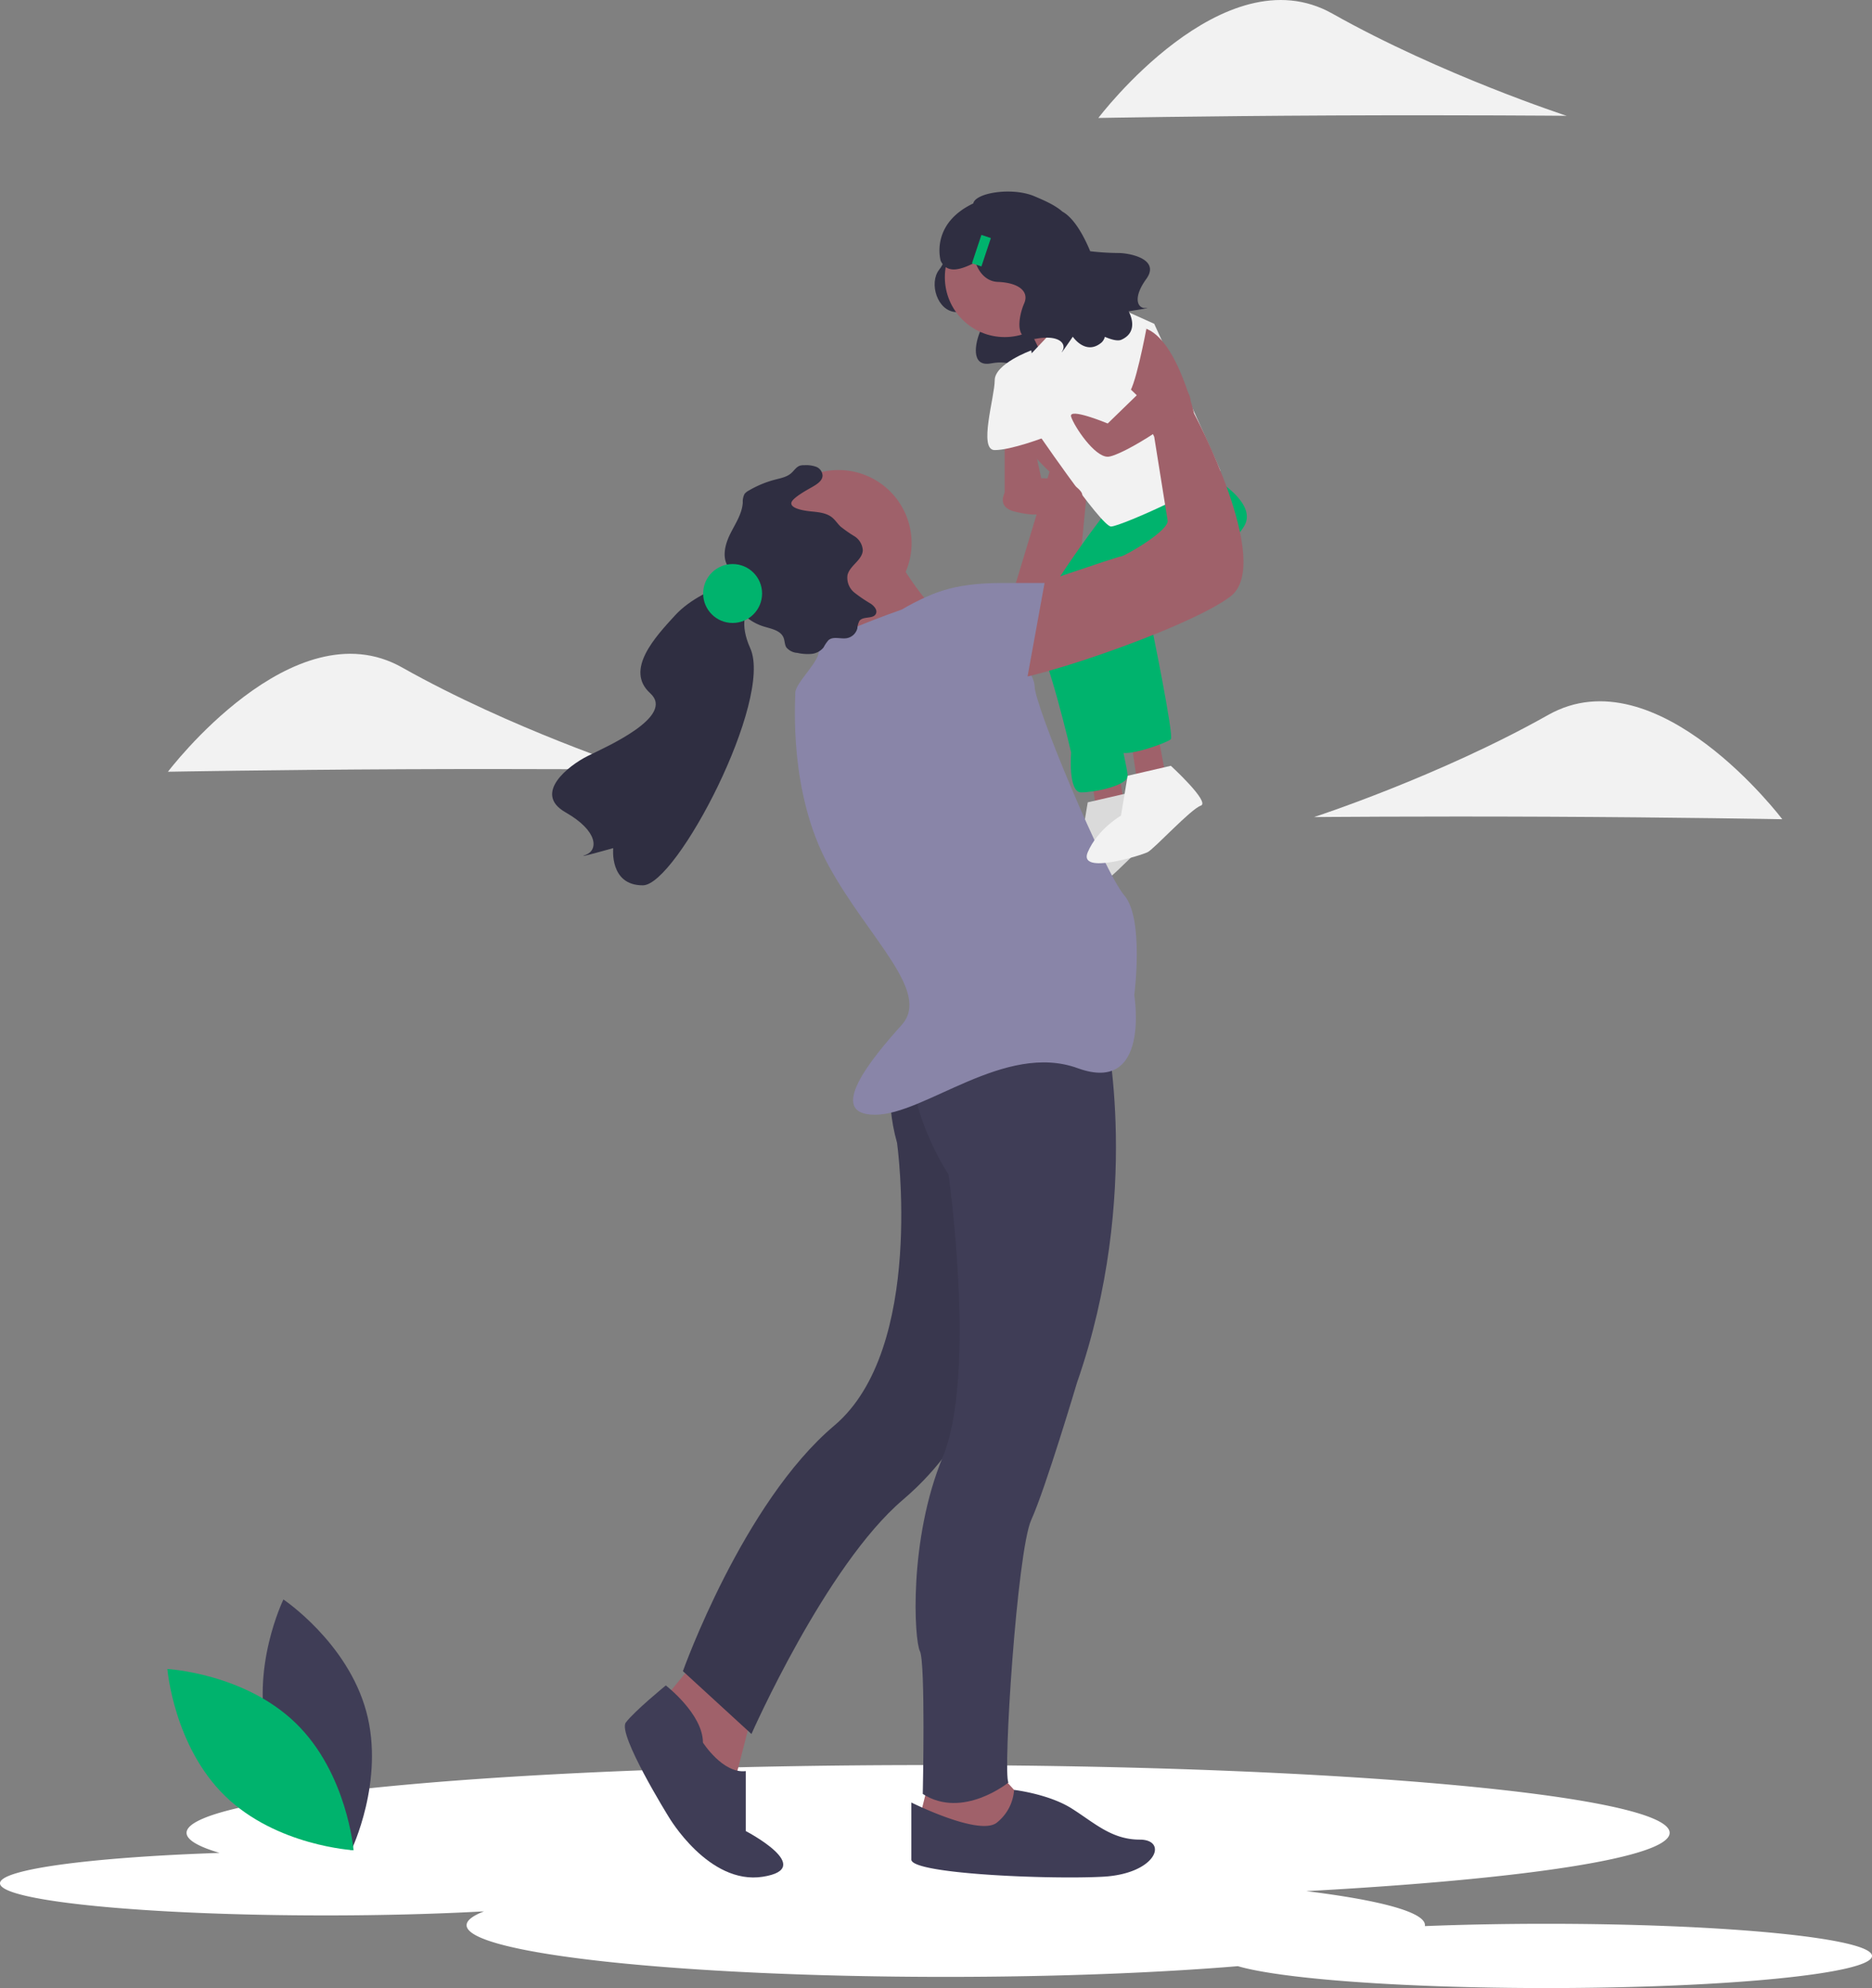 <svg xmlns="http://www.w3.org/2000/svg" width="522.427" height="554.83" viewBox="0 0 522.427 554.83">
  <rect x="0" y="0" width="522.427" height="554.83" fill="#808080" stroke="none"/>
  <g id="undraw_play_time_7k7b" transform="translate(0 0)">
    <path id="Tracé_219" data-name="Tracé 219" d="M696.587,770.265c-12,0-23.46.23-33.949.648a1.6,1.6,0,0,0,.03-.258c0-3.639-12.5-6.964-33.113-9.5,60.707-3.3,101.4-9.349,101.4-16.271,0-10.446-92.653-18.914-206.945-18.914s-206.945,8.468-206.945,18.914c0,1.948,3.226,3.827,9.21,5.6-35.655,1.211-61.276,4.55-61.276,8.481,0,4.952,40.67,8.967,90.84,8.967,16.06,0,31.143-.412,44.234-1.134-3.161,1.23-4.857,2.525-4.857,3.863,0,7.967,59.871,14.425,133.726,14.425,30.685,0,58.951-1.116,81.517-2.99,12.087,3.551,46.08,6.109,86.127,6.109,50.169,0,90.84-4.015,90.84-8.967S746.756,770.265,696.587,770.265Z" transform="translate(-265 -233.37)" fill="#fff"/>
    <path id="Tracé_220" data-name="Tracé 220" d="M360.593,705.4c5.229,19.33,23.14,31.3,23.14,31.3s9.433-19.369,4.2-38.7S364.8,666.7,364.8,666.7,355.364,686.072,360.593,705.4Z" transform="translate(-285.707 -220.316)" fill="#3f3d56"/>
    <path id="Tracé_221" data-name="Tracé 221" d="M360.764,706.729c14.349,13.968,16.1,35.44,16.1,35.44s-21.512-1.175-35.861-15.143-16.1-35.441-16.1-35.441S346.415,692.76,360.764,706.729Z" transform="translate(-278.194 -225.797)" fill="#00b36d"/>
    <path id="Tracé_222" data-name="Tracé 222" d="M601.907,183.117s1.647,1.887-1.175,5.539-.543,11.575,4.817,11.777,7.96,2.447,6.668,5.4-2.846,9.985,2.992,8.916,7.683,1.256,6.649,3.042,2.6-3.552,2.6-3.552,3.253,4.846,7.246,1.454,5.581-34.146-2.559-34.667S601.907,183.117,601.907,183.117Z" transform="translate(-338.68 -113.327)" fill="#2f2e41"/>
    <path id="Tracé_223" data-name="Tracé 223" d="M390.505,276.542l1.855,12.984h8.348l-2.783-14.839Z" transform="translate(-86.012 -60.502)" fill="#9f616a"/>
    <path id="Tracé_224" data-name="Tracé 224" d="M663.146,377.83s11.13,10.2,8.347,11.13-12.985,12.057-14.839,12.985c-1.659.83-19.477,6.492-16.695,0s9.275-10.2,9.275-10.2l1.855-11.13Z" transform="translate(-347.523 -156.689)" fill="#f2f2f2"/>
    <path id="Tracé_225" data-name="Tracé 225" d="M663.146,377.83s11.13,10.2,8.347,11.13-12.985,12.057-14.839,12.985c-1.659.83-19.477,6.492-16.695,0s9.275-10.2,9.275-10.2l1.855-11.13Z" transform="translate(-347.523 -156.689)" opacity="0.1"/>
    <path id="Tracé_226" data-name="Tracé 226" d="M404.779,264.052l1.855,12.985h8.347L412.2,262.2Z" transform="translate(-89.156 -57.751)" fill="#9f616a"/>
    <path id="Tracé_227" data-name="Tracé 227" d="M625.047,296.22,637.2,256.026s-20.4-18.55-6.492-24.114,17.622,22.259,17.622,22.259L643.7,302.4H625.146Z" transform="translate(-344.303 -124.387)" fill="#9f616a"/>
    <path id="Tracé_228" data-name="Tracé 228" d="M655.6,276.725s-23.971,30.745-20.333,35.314S645.4,344.431,645.4,344.431s-.927,11.13,2.783,11.13,12.985-1.855,12.985-4.637-8.347-38.027-8.347-38.027l24.115-31.534Z" transform="translate(-346.473 -134.42)" fill="#00b36d"/>
    <path id="Tracé_229" data-name="Tracé 229" d="M660.259,275.436l24.114-12.985s16.695,8.347,12.057,15.767-25.969,26.9-25.969,26.9,6.492,31.534,5.565,32.462-11.13,4.637-13.912,3.71-17.622-37.1-13.912-38.954S663.969,281,663.969,281Z" transform="translate(-349.273 -131.276)" fill="#00b36d"/>
    <path id="Tracé_253" data-name="Tracé 253" d="M20.4,0A20.4,20.4,0,1,1,0,20.4,20.4,20.4,0,0,1,20.4,0Z" transform="translate(213.6 131.176)" fill="#9f616a"/>
    <circle id="Ellipse_2825" data-name="Ellipse 2825" cx="16.695" cy="16.695" r="16.695" transform="translate(263.684 60.687)" fill="#9f616a"/>
    <g id="Groupe_34" data-name="Groupe 34" transform="translate(174.381 276.745)">
      <path id="Tracé_266" data-name="Tracé 266" d="M730.7,636.937l-6.375,24.7-9.562-7.172L706,634.547,717.156,621Z" transform="translate(-694.576 -437.726)" fill="#a0616a"/>
      <path id="Tracé_267" data-name="Tracé 267" d="M867.8,733.12s10.359,7.969,10.359,15.937c0,0,5.578,8.765,11.953,7.969v16.734s19.921,10.359,4.781,12.749-26.3-16.734-26.3-16.734-14.343-23.108-11.953-26.3S867.8,733.12,867.8,733.12Z" transform="translate(-856.372 -539.487)" fill="#3f3d56"/>
      <path id="Tracé_268" data-name="Tracé 268" d="M847.291,490.338s-15.2,16.515-8.027,42.014c0,0,7.968,57.373-17.531,78.888S779.5,679.769,779.5,679.769L798.624,697.3s20.718-47.014,42.233-65.341,23.905-39.045,23.905-39.045V520.4l3.984-30.28Z" transform="translate(-763.294 -490.12)" fill="#3f3d56"/>
      <path id="Tracé_269" data-name="Tracé 269" d="M847.291,490.338s-15.2,16.515-8.027,42.014c0,0,7.968,57.373-17.531,78.888S779.5,679.769,779.5,679.769L798.624,697.3s20.718-47.014,42.233-65.341,23.905-39.045,23.905-39.045V520.4l3.984-30.28Z" transform="translate(-763.294 -490.12)" opacity="0.1"/>
      <path id="Tracé_270" data-name="Tracé 270" d="M632.515,664l7.968,8.766-3.187,7.171-9.562,3.188L611,676.75l2.39-9.562Z" transform="translate(-528.656 -446.461)" fill="#a0616a"/>
      <path id="Tracé_271" data-name="Tracé 271" d="M726.188,773.222s19.124,9.562,23.905,5.578a12.777,12.777,0,0,0,4.768-9.1s9.575,1.131,15.95,5.115,11.156,8.765,19.124,8.765,4.781,9.562-10.359,10.359-53.389-.8-53.389-4.781Z" transform="translate(-646.234 -546.918)" fill="#3f3d56"/>
      <path id="Tracé_272" data-name="Tracé 272" d="M793.782,501.9s10.359,46.217-7.968,98.809c0,0-8.765,29.483-12.75,38.249s-7.968,70.919-6.375,73.31c0,0-12.75,10.359-23.905,3.188,0,0,.8-36.655-.8-39.842s-3.187-31.077,6.375-54.186,1.594-78.887,1.594-78.887-19.124-28.686-4.781-45.42Z" transform="translate(-659.643 -491.542)" fill="#3f3d56"/>
    </g>
    <path id="Tracé_235" data-name="Tracé 235" d="M578.2,288.62s11.129,20.4,16.694,20.4-22.259,21.332-22.259,21.332-9.275-26.9-11.13-27.824S578.2,288.62,578.2,288.62Z" transform="translate(-330.278 -137.04)" fill="#9f616a"/>
    <path id="Tracé_236" data-name="Tracé 236" d="M579.289,310.837s-24.114,8.347-23.187,11.13-6.493,9.275-6.493,12.057-1.855,27.824,9.275,48.229,28.752,35.244,20.4,44.519-21.332,25.042-7.42,25.042,36.172-20.4,56.576-12.985,15.767-20.4,15.767-20.4S647,397.093,641.43,390.6s-25.042-52.866-25.042-58.431-18.55-26.9-23.187-26.9S579.289,310.837,579.289,310.837Z" transform="translate(-327.662 -140.708)" fill="#8985a8"/>
    <path id="Tracé_237" data-name="Tracé 237" d="M624.579,206.546" transform="translate(-344.2 -118.962)" fill="none" stroke="#2f2e41" stroke-miterlimit="10" stroke-width="1"/>
    <path id="Tracé_238" data-name="Tracé 238" d="M630.526,203.664s7.552,14.36,7.95,16.918,13.382-16.918,13.382-16.918l-14.84-10.2Z" transform="translate(-345.51 -116.08)" fill="#9f616a"/>
    <path id="Tracé_239" data-name="Tracé 239" d="M633.513,216.1,649.28,199.41l18.55,8.347s17.3,38.027,18.388,40.809-27.663,15.767-30.446,15.767-22.26-28.752-22.26-28.752S628.875,221.669,633.513,216.1Z" transform="translate(-345.714 -117.39)" fill="#f2f2f2"/>
    <path id="Tracé_240" data-name="Tracé 240" d="M359.579,155.145v16.694h11.13l-3.661-16.694Z" transform="translate(-79.2 -34.172)" fill="#9f616a"/>
    <path id="Tracé_241" data-name="Tracé 241" d="M630.784,265.425a6.918,6.918,0,0,0-6.534,4.392c-.725,1.961-.479,4.022,2.966,4.883,7.42,1.855,8.347,0,8.347,0s12.88-1.855,10.15-5.565-10.15-3.71-10.15-3.71Z" transform="translate(-344.055 -131.931)" fill="#9f616a"/>
    <path id="Tracé_242" data-name="Tracé 242" d="M677.42,368.314s11.13,10.2,8.347,11.13-12.985,12.057-14.839,12.985c-1.659.83-19.477,6.492-16.7,0s9.275-10.2,9.275-10.2l1.855-11.13Z" transform="translate(-350.667 -154.593)" fill="#f2f2f2"/>
    <path id="Tracé_243" data-name="Tracé 243" d="M548.858,266.763c1.276-.748,2.784-1.68,2.821-3.159a2.8,2.8,0,0,0-1.834-2.456,8.21,8.21,0,0,0-3.2-.432,4.173,4.173,0,0,0-1.239.123c-1.056.326-1.665,1.4-2.5,2.126-1.208,1.057-2.872,1.368-4.426,1.771a28.977,28.977,0,0,0-7.419,3.074,3.479,3.479,0,0,0-1.174.966,4.735,4.735,0,0,0-.472,2.4c-.209,3.147-2.1,5.886-3.5,8.708s-2.334,6.337-.681,9.023a30.742,30.742,0,0,1,1.834,2.6c1.172,2.441-.29,5.447.556,8.02a7.015,7.015,0,0,0,1.776,2.662,14.109,14.109,0,0,0,5.844,3.538c2.108.649,4.723,1.082,5.548,3.126.354.877.282,1.911.781,2.714a4.3,4.3,0,0,0,3.047,1.529,13.02,13.02,0,0,0,3.948.286,4.9,4.9,0,0,0,3.405-1.823,9.96,9.96,0,0,1,1.379-2.033c1.343-1.122,3.383-.236,5.108-.533a3.736,3.736,0,0,0,2.927-2.747,5.2,5.2,0,0,1,.594-2.1c1.071-1.371,3.889-.4,4.6-1.992.459-1.033-.5-2.124-1.431-2.767a40.665,40.665,0,0,1-4.57-3.1,5.319,5.319,0,0,1-1.94-4.9c.638-2.689,4.149-4.17,4.266-6.931a4.965,4.965,0,0,0-2.343-3.912,36.128,36.128,0,0,1-3.885-2.72c-.831-.8-1.458-1.815-2.362-2.538-1.635-1.307-3.871-1.465-5.954-1.679-1.117-.115-5.572-.631-5.4-2.332C543.1,269.867,547.724,267.427,548.858,266.763Z" transform="translate(-322.123 -130.89)" fill="#2f2e41"/>
    <path id="Tracé_244" data-name="Tracé 244" d="M630.631,219.63s-10.2,3.71-10.2,8.347-4.637,19.477,0,19.477,13.912-3.56,13.912-3.56Z" transform="translate(-342.832 -121.844)" fill="#f2f2f2"/>
    <path id="Tracé_245" data-name="Tracé 245" d="M628.545,284.575s26.9-9.275,27.824-9.275,13.912-7.42,12.985-10.2l-3.71-23.187S650.8,211.3,661.007,211.3s15.767,24.114,15.767,24.114,22.259,41.737,10.2,51.011-62.141,25.969-64.923,23.187S628.545,284.575,628.545,284.575Z" transform="translate(-343.53 -120.01)" fill="#9f616a"/>
    <path id="Tracé_246" data-name="Tracé 246" d="M660.411,225.06l6.26,6.033-8.115,7.879s-11.13-4.637-10.2-1.855,6.492,11.13,10.2,11.13,23.018-12.057,23.1-15.767-11.973-16.695-14.755-17.622S660.411,225.06,660.411,225.06Z" transform="translate(-349.425 -120.781)" fill="#9f616a"/>
    <path id="Tracé_247" data-name="Tracé 247" d="M648.735,216.39s13.627,12.03,15.482,12.03,5.229-18.075,5.229-18.075-10.995-7.164-15.068-5.211S648.735,216.39,648.735,216.39Z" transform="translate(-349.521 -118.577)" fill="#f2f2f2"/>
    <path id="Tracé_248" data-name="Tracé 248" d="M587.706,315.878s0-12.985,27.824-12.985h12.057L622.023,333.5l-18.549,5.565Z" transform="translate(-336.079 -140.184)" fill="#8985a8"/>
    <path id="Tracé_249" data-name="Tracé 249" d="M651.464,179.937a72.049,72.049,0,0,1-8.159-.5c-2.126-5.139-4.835-9.451-7.765-11.059-2.08-1.861-5.287-3.213-7.8-4.282-6.18-2.625-16.467-.988-17.069,2-12.16,5.811-9.088,16.015-9.088,16.015,1.89,3.994,6.128,2.224,9.724.415.918,2.9,3.087,5.352,6.193,5.469,5.938.224,8.818,2.711,7.386,5.987s-3.152,11.061,3.315,9.878,8.511,1.391,7.366,3.37,2.884-3.935,2.884-3.935,3.6,5.369,8.027,1.611a3.356,3.356,0,0,0,.921-1.579c2.057.885,3.686,1.221,4.612.807,5.3-2.371,2.008-7.937,2.008-7.937s7.073-1.085,4.794-.905-3.721-2.774.135-8.1S655.038,180.058,651.464,179.937Z" transform="translate(-339.059 -109.322)" fill="#2f2e41"/>
    <rect id="Rectangle_1142" data-name="Rectangle 1142" width="2.782" height="8.347" transform="translate(273.885 65.562) rotate(18.407)" fill="#00b36d"/>
    <path id="Tracé_250" data-name="Tracé 250" d="M390.566,360.441c-36.084.166-65.455.7-65.455.7s34.911-46.244,65.324-29.111,65.348,28.509,65.348,28.509S426.649,360.275,390.566,360.441Z" transform="translate(-278.24 -145.762)" fill="#f2f2f2"/>
    <path id="Tracé_251" data-name="Tracé 251" d="M723.566,126.441c-36.084.166-65.455.7-65.455.7S693.022,80.9,723.435,98.029s65.347,28.509,65.347,28.509S759.649,126.275,723.566,126.441Z" transform="translate(-351.586 -94.222)" fill="#f2f2f2"/>
    <path id="Tracé_252" data-name="Tracé 252" d="M800.523,377.441c36.083.166,65.455.7,65.455.7S831.066,331.9,800.654,349.03s-65.348,28.509-65.348,28.509S764.44,377.275,800.523,377.441Z" transform="translate(-368.589 -149.507)" fill="#f2f2f2"/>
    <path id="Tracé_84" data-name="Tracé 84" d="M965.464,413.655c0-6.314-18.891-1.777-26.99,7.038-5.608,6.1-14.126,15.289-6.989,21.762s-12.235,14.96-17.431,17.533-15.454,10.441-6.191,15.72,9.114,10.607,5.628,11.869,7.686-1.876,7.686-1.876-1.128,10.425,8.284,10.375,36.415-51.776,29.964-66.154C953.426,416.555,965.464,413.655,965.464,413.655Z" transform="translate(-750.043 -248.999)" fill="#2f2e41"/>
    <circle id="Ellipse_2826" data-name="Ellipse 2826" cx="8.223" cy="8.223" r="8.223" transform="translate(196.232 157.414)" fill="#00b36d"/>
  </g>
</svg>
